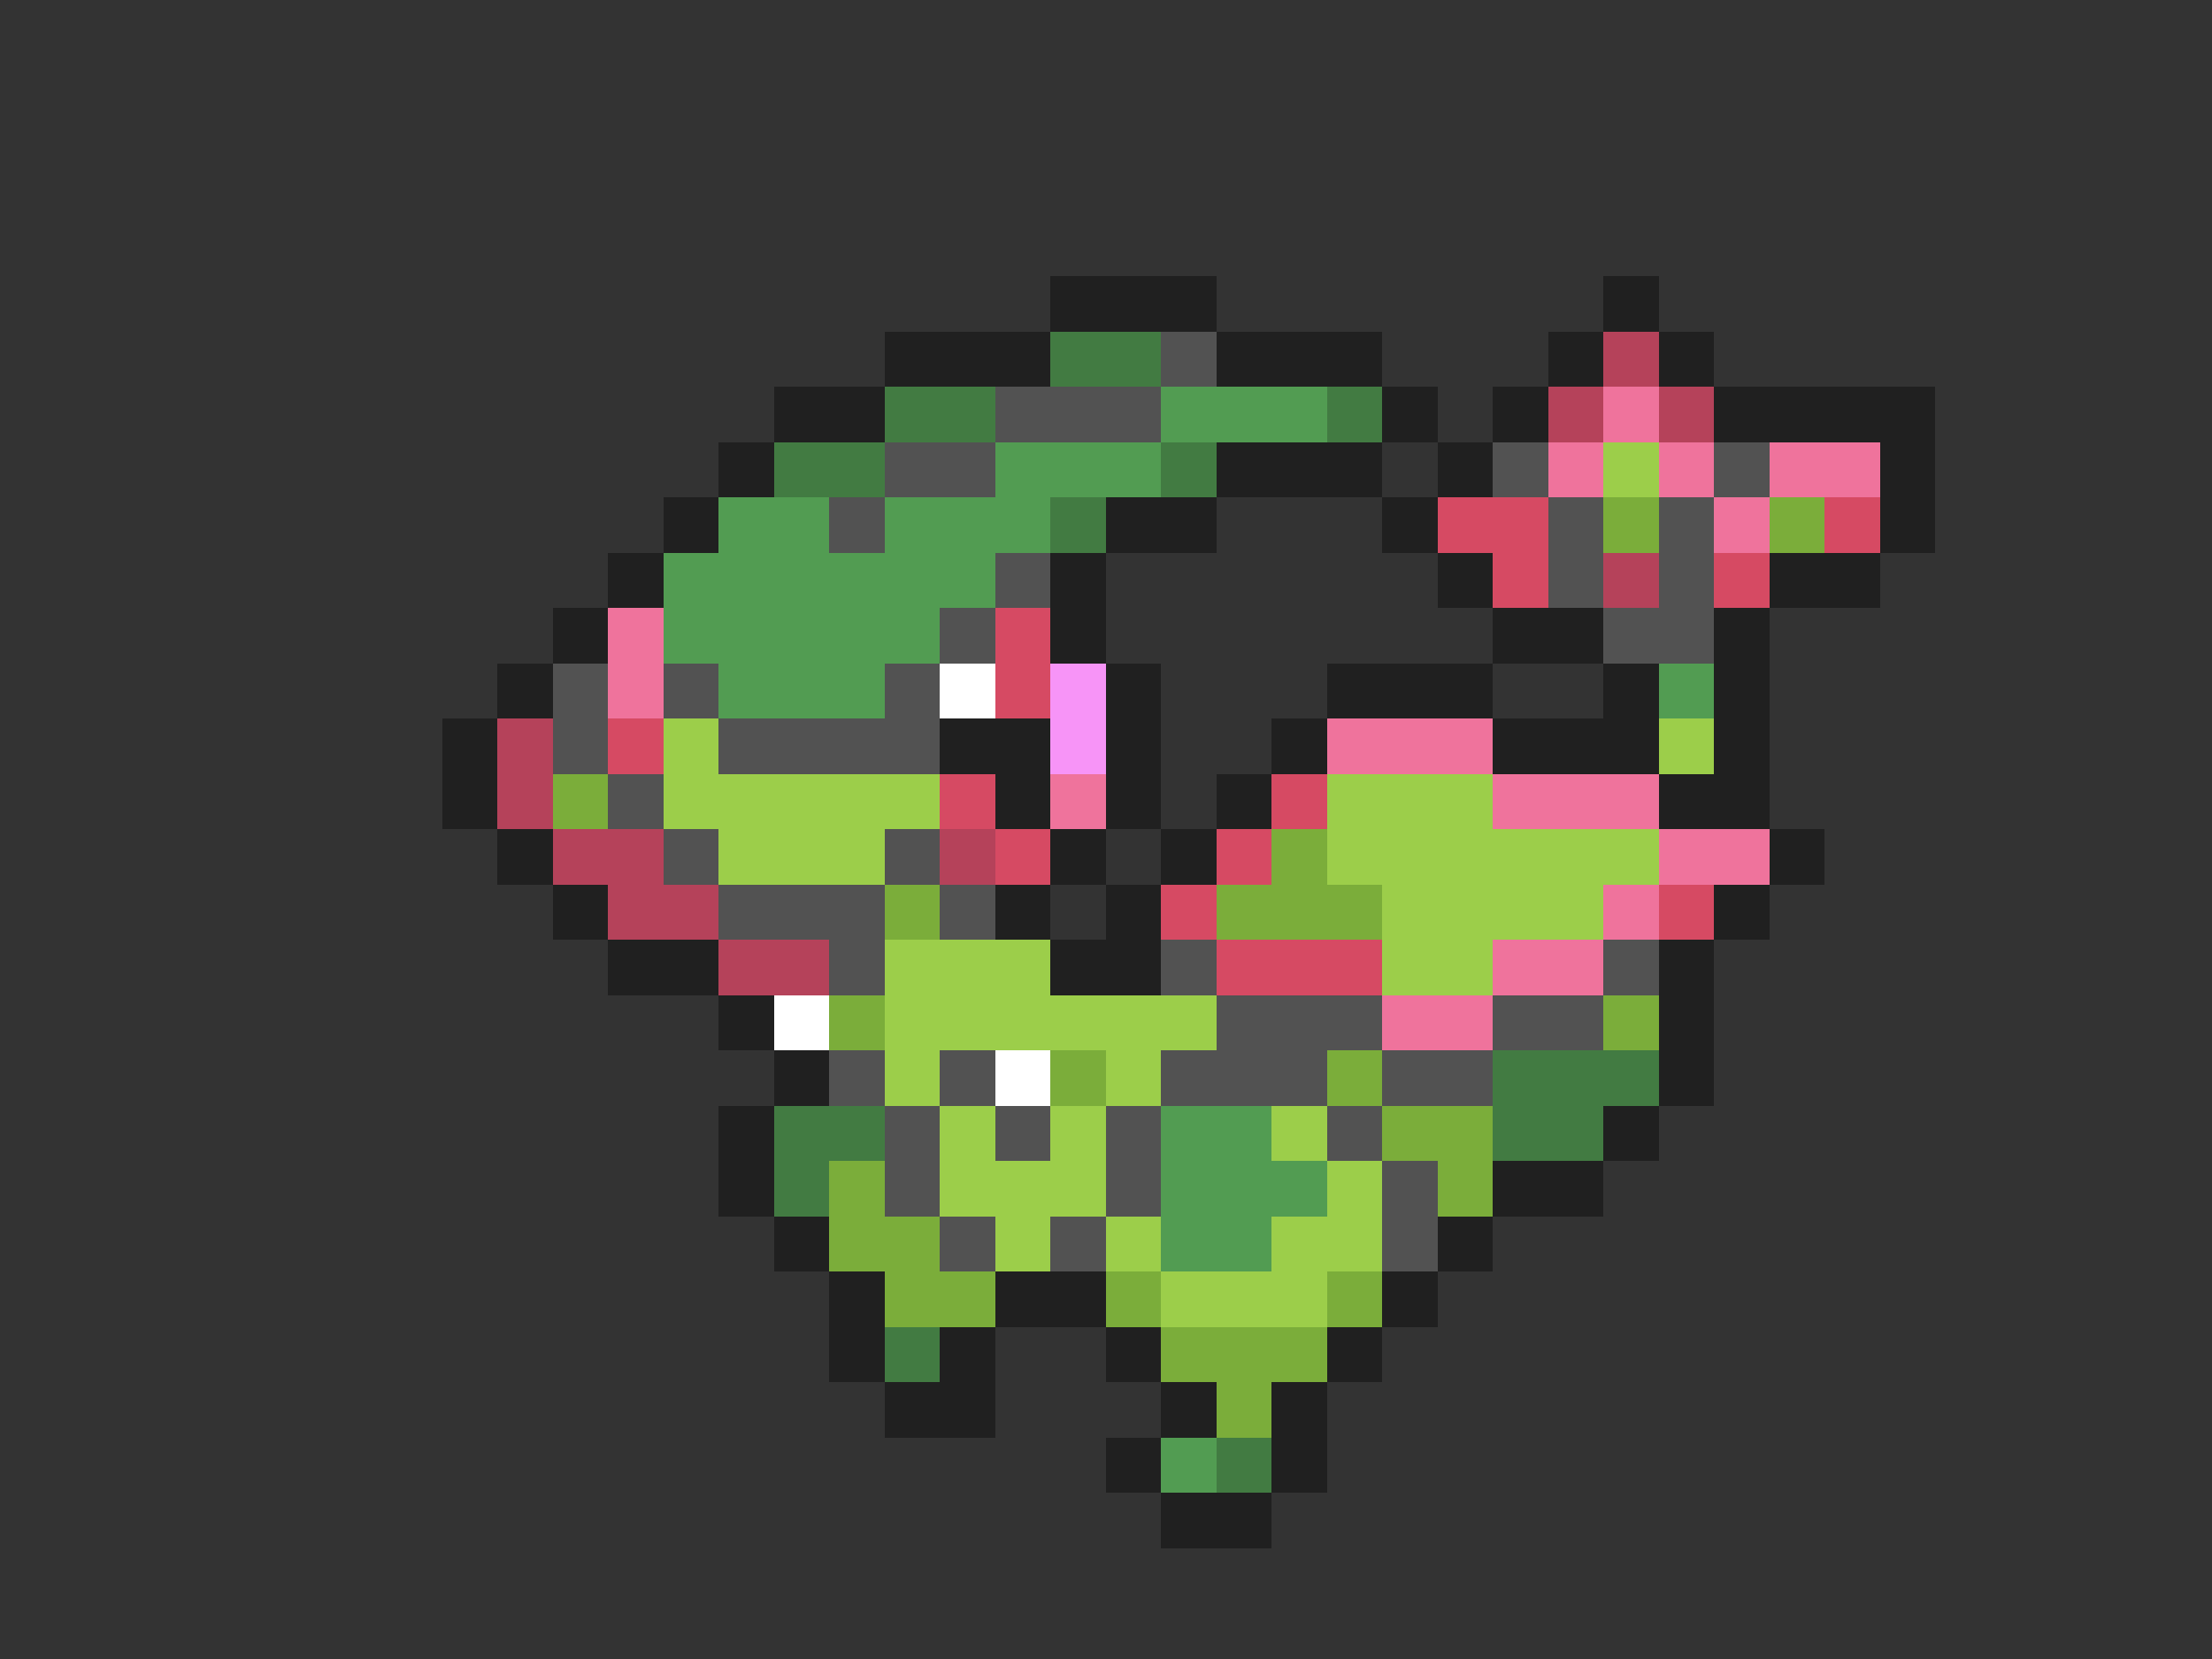 <svg xmlns="http://www.w3.org/2000/svg" viewBox="0 -0.5 40 30" shape-rendering="crispEdges">
<rect x="0" y="-0.5" width="40" height="30" fill="#333333" stroke="none"/>
<path stroke="#202020" d="M19 5h3M29 5h1M16 6h3M22 6h3M28 6h1M30 6h1M14 7h2M25 7h1M27 7h1M31 7h4M13 8h1M22 8h3M26 8h1M34 8h1M12 9h1M20 9h2M25 9h1M34 9h1M11 10h1M19 10h1M26 10h1M32 10h2M10 11h1M19 11h1M27 11h2M31 11h1M9 12h1M20 12h1M24 12h3M29 12h1M31 12h1M8 13h1M17 13h2M20 13h1M23 13h1M27 13h3M31 13h1M8 14h1M18 14h1M20 14h1M22 14h1M30 14h2M9 15h1M19 15h1M21 15h1M32 15h1M10 16h1M18 16h1M20 16h1M31 16h1M11 17h2M19 17h2M30 17h1M13 18h1M30 18h1M14 19h1M30 19h1M13 20h1M29 20h1M13 21h1M27 21h2M14 22h1M26 22h1M15 23h1M18 23h2M25 23h1M15 24h1M17 24h1M20 24h1M24 24h1M16 25h2M21 25h1M23 25h1M20 26h1M23 26h1M21 27h2" />
<path stroke="#427b42" d="M19 6h2M16 7h2M24 7h1M14 8h2M21 8h1M19 9h1M27 19h3M14 20h2M27 20h2M14 21h1M16 24h1M22 26h1" />
<path stroke="#525252" d="M21 6h1M18 7h3M16 8h2M27 8h1M31 8h1M15 9h1M28 9h1M30 9h1M18 10h1M28 10h1M30 10h1M17 11h1M29 11h2M10 12h1M12 12h1M16 12h1M10 13h1M13 13h4M11 14h1M12 15h1M16 15h1M13 16h3M17 16h1M15 17h1M21 17h1M29 17h1M22 18h3M27 18h2M15 19h1M17 19h1M21 19h3M25 19h2M16 20h1M18 20h1M20 20h1M24 20h1M16 21h1M20 21h1M25 21h1M17 22h1M19 22h1M25 22h1" />
<path stroke="#b5425a" d="M29 6h1M28 7h1M30 7h1M29 10h1M9 13h1M9 14h1M10 15h2M17 15h1M11 16h2M13 17h2" />
<path stroke="#529c52" d="M21 7h3M18 8h3M13 9h2M16 9h3M12 10h6M12 11h5M13 12h3M30 12h1M21 20h2M21 21h3M21 22h2M21 26h1" />
<path stroke="#ef739c" d="M29 7h1M28 8h1M30 8h1M32 8h2M31 9h1M11 11h1M11 12h1M24 13h3M19 14h1M27 14h3M30 15h2M29 16h1M27 17h2M25 18h2" />
<path stroke="#9cce4a" d="M29 8h1M12 13h1M30 13h1M12 14h5M24 14h3M13 15h3M24 15h6M25 16h4M16 17h3M25 17h2M16 18h6M16 19h1M20 19h1M17 20h1M19 20h1M23 20h1M17 21h3M24 21h1M18 22h1M20 22h1M23 22h2M21 23h3" />
<path stroke="#d64a63" d="M26 9h2M33 9h1M27 10h1M31 10h1M18 11h1M18 12h1M11 13h1M17 14h1M23 14h1M18 15h1M22 15h1M21 16h1M30 16h1M22 17h3" />
<path stroke="#7bad3a" d="M29 9h1M32 9h1M10 14h1M23 15h1M16 16h1M22 16h3M15 18h1M29 18h1M19 19h1M24 19h1M25 20h2M15 21h1M26 21h1M15 22h2M16 23h2M20 23h1M24 23h1M21 24h3M22 25h1" />
<path stroke="#ffffff" d="M17 12h1M14 18h1M18 19h1" />
<path stroke="#f794f7" d="M19 12h1M19 13h1" />
</svg>